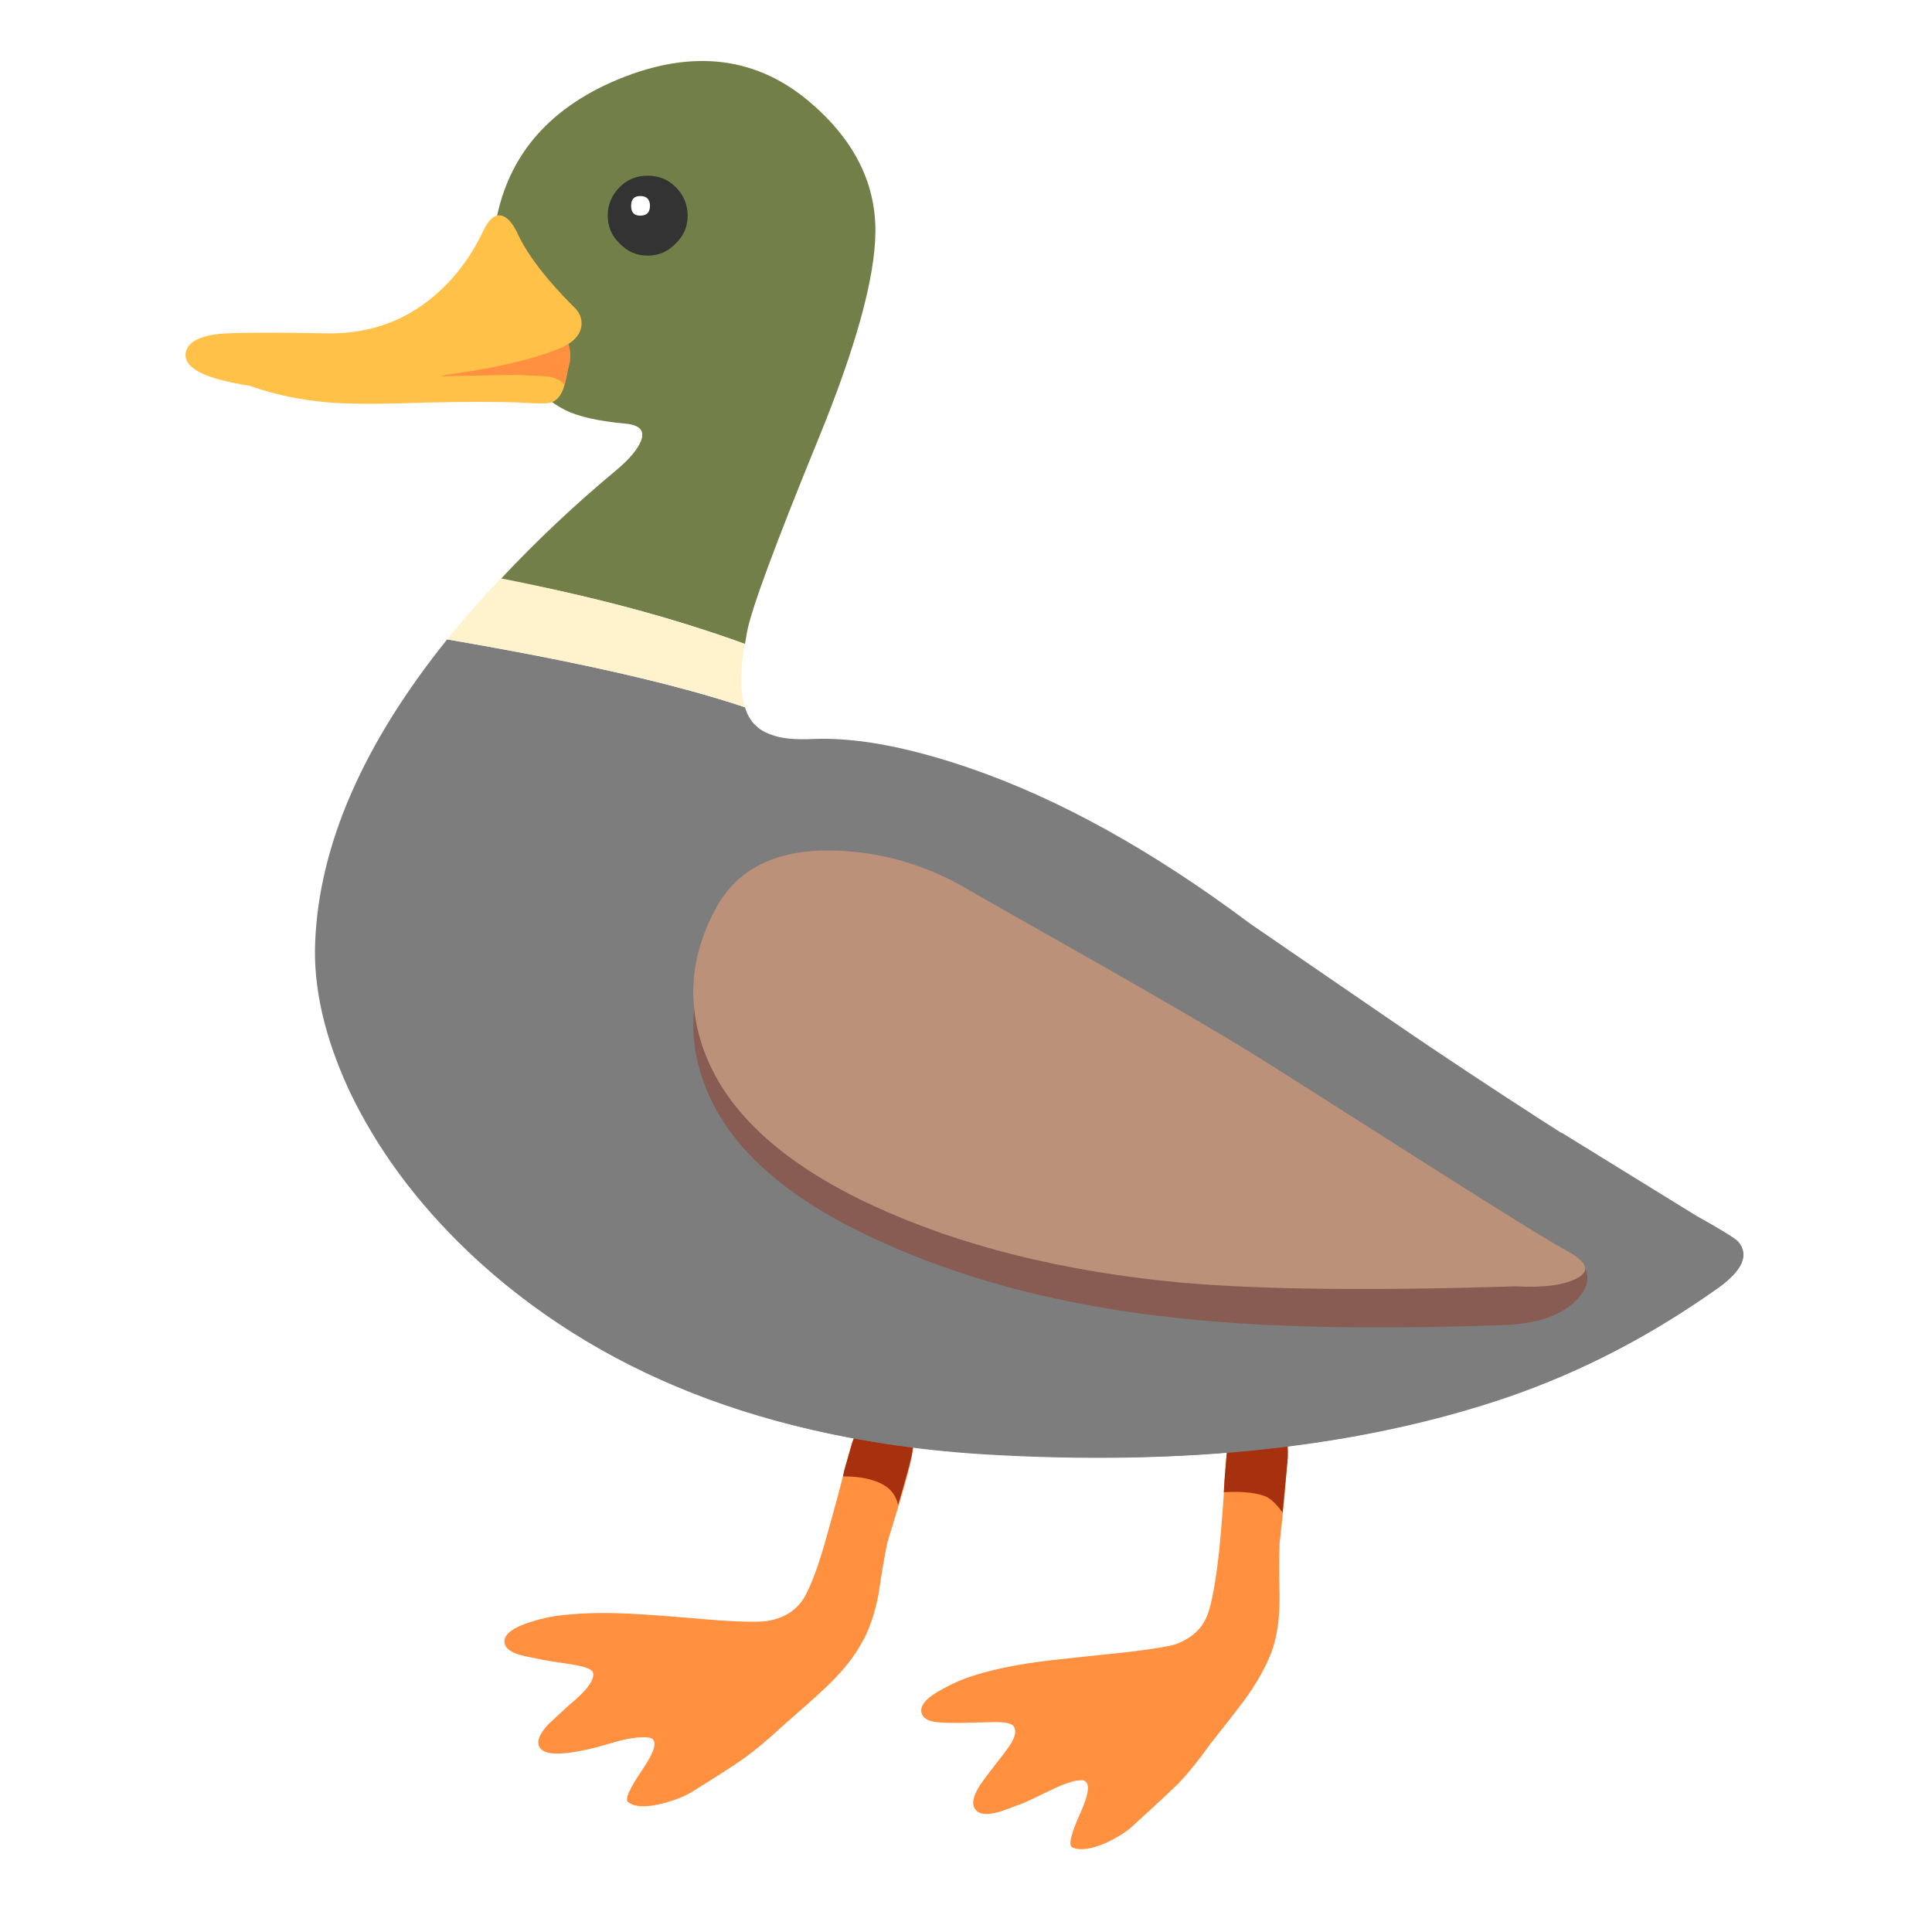 <svg xmlns="http://www.w3.org/2000/svg" xmlns:xlink="http://www.w3.org/1999/xlink" preserveAspectRatio="none" viewBox="0 0 72 72"><defs><filter id="j" width="140%" height="140%" x="-20%" y="-20%" color-interpolation-filters="sRGB"><feColorMatrix in="SourceGraphic" result="result1" values="1 0 0 0 0 0 1 0 0 0 0 0 1 0 0 0 0 0 0.6 0"/></filter><path id="a" fill="#FE9040" d="M56.5 95.7q-.15.5-.5 1.75-.15.75-1.2 4.5-.75 2.7-1.45 3.95-.8 1.35-2.55 1.6-.8.1-3.15-.05-3.45-.3-5.15-.4-2.95-.2-5.15.05-1.05.1-2.15.45-1.75.55-1.75 1.3 0 .55.9.85.5.15 1.35.3.35.1 2.1.35 1.3.2 1.5.5.3.7-1.6 2.25-1.2 1.1-1.3 1.2-.9.95-.65 1.5.35.85 3.25.2.65-.15 2.2-.6 1.35-.3 1.95-.15.7.25-.55 2.1-1.3 1.9-.95 2.15.65.5 2.25.1 1.35-.35 2.1-.85 2.5-1.55 3.4-2.2 1.1-.8 2.5-2.1 1.9-1.65 2.8-2.5 1.55-1.45 2.35-2.85.8-1.3 1.2-3.35.35-2.35.6-3.5.95-3.05 1.35-4.55.7-2.65.1-2.75-2.8-.6-3.3-.3-.2.15-.5 1.05z"/><path id="b" fill="#FE9040" d="M81.35 96.35q-.05.5-.15 1.85-.1 2-.35 4.6-.35 3.1-.75 4.2-.5 1.45-2.2 2.05-.65.2-3.1.5-3.4.35-5.15.55-3 .35-5.05 1-1 .3-2 .85-1.65.85-1.5 1.6.1.55 1.05.65.5.05 1.35.05.2 0 2.15-.05 1.3-.05 1.55.25.3.4-.15 1.15-.25.4-1 1.35-.85 1.1-1.05 1.4-.7 1.1-.35 1.6.35.55 1.6.2.2-.05 1.65-.6.55-.25 2-.95 1.3-.6 1.9-.55.75.15-.15 2.15-.95 2.1-.55 2.3.75.35 2.25-.3 1.25-.6 1.85-1.2 2.2-2 3-2.8.95-1 2.05-2.55 1.55-1.95 2.3-2.95 1.25-1.75 1.8-3.25.5-1.4.5-3.5-.05-2.4 0-3.6.35-3.1.45-4.65.25-2.75-.35-2.75-2.9-.1-3.3.3-.2.2-.3 1.1z"/><path id="c" fill="#A7300F" d="M60.45 96.55q.3-1.5-.15-1.6-2.7-.6-3.3-.3-.2.15-.5 1.05-.15.5-.5 1.75l-.1.45q1.9 0 2.9.7.6.45.75 1.2.7-2.35.9-3.25z"/><path id="d" fill="#A7300F" d="M81.2 98.15l-.05.8q1.7-.1 2.7.25.55.2 1.2 1.1.3-3.05.35-3.65.05-1.75-.45-1.7-2.9-.1-3.3.3-.2.2-.3 1.1-.05.5-.15 1.8z"/><path id="e" fill="#727F48" d="M49.4 42.7l.15-.85q.45-2.3 4.7-12.7Q58 20 58.05 15.4q.05-5-4.55-8.8-5.45-4.45-12.95-1.15-6.95 3.1-7.8 10.15-.4 3.55.55 6.45 1.4 3.75 4.2 5.15 1.3.65 4.05.9 1.35.15.95 1.15-.35.85-1.6 1.9-4.15 3.45-7.7 7.25 8.75 1.6 16.2 4.3z"/><path id="f" fill="#FFC148" d="M37.5 22.4l-22.55 2.5q3.1 1.5 7.05 1.8 2 .15 6 0 4.3-.1 6.6 0 1.6.1 1.9 0 .75-.2 1-1.45.25-1.1.3-1.5.05-.65-.3-1.35z"/><path id="g" fill="#333" d="M42.95 11.65q-1.1 0-1.85.75-.8.8-.8 1.9 0 1.1.8 1.85.75.8 1.85.8t1.85-.8q.8-.75.8-1.85t-.8-1.9q-.75-.75-1.85-.75z"/><path id="h" fill="#FFF" d="M42.45 13q-.6 0-.6.65t.6.65q.65 0 .65-.65t-.65-.65z"/><path id="i" fill="#7D7D7D" d="M115.25 82.35q-.25-.3-2.75-1.7-7.55-4.45-17.55-11.15-1.5-1-12.05-8.25-9.75-7.3-18.7-10.35-6-2.05-10.2-1.9-1.95.1-2.9-.3-1.3-.45-1.7-1.8-6.85-2.3-19.75-4.5-8.35 10.4-8.75 20.05-.2 4.55 2.25 9.85 2.75 5.8 7.9 10.7Q43.8 95.1 65.2 96.4q20.1 1.25 34.8-3.8 7.4-2.5 13.95-7.25 2.4-1.7 1.3-3z"/><path id="k" fill="#7D7D7D" d="M88.4 7.25q-.25-.3-2.75-1.7l-9-5.55q1 1.2 1.45 2.7.95 2.95-1.9 4.65-3.3 2.05-12.5 4.45-15 3.9-31.2 2.9Q12.8 13.55 0 3.2q5.5 7.3 14.45 11.95 10.35 5.35 23.9 6.2 20.15 1.2 34.8-3.8 7.25-2.5 13.95-7.25 2.4-1.75 1.3-3.05z"/><path id="l" fill="#FEF3CD" d="M49.4 46.9q-.5-1.55 0-4.2-7.05-2.55-16.2-4.35-2.1 2.25-3.55 4.05 12.9 2.2 19.75 4.5z"/><path id="m" fill="#FE9040" d="M29.25 24.95l4.95-.1q.75.05 2 .1.9.1 1.25.6.3-1.55.35-1.55.1-.95-.3-1.6l-8.25 2.55z"/><path id="n" fill="#FFC148" d="M38.05 20.35q-2.65-2.65-3.65-4.7-.3-.7-.7-1.1-.9-.8-1.65.75-1.25 2.65-3.35 4.4-3.05 2.55-7.3 2.4-5.45-.1-6.95.05-2.05.25-2.15 1.35-.05 1.2 3 1.85 2.9.65 6 .35 2-.2 7.6-.75 5.2-.65 8.1-1.8 1.4-.55 1.55-1.5.1-.75-.5-1.3z"/><path id="o" fill="#885C52" d="M96 78.85q-10-5-13.05-6.9-3-1.85-9.75-5.7-8.5-4.85-9.15-5.2-4.05-2.35-8.7-2.5-5.55-.1-7.75 3.65-2.75 4.85-.85 9.8 2.3 6 11.15 10.1 8.75 4.1 20.2 5.3 8.55.95 22 .45 3-.2 4.4-1.6 1.25-1.25.45-2.45-.5-.75-8.95-4.95z"/><path id="p" fill="#BB917A" d="M94.85 77.35q-10.05-6.4-11.9-7.55-3-1.85-9.75-5.7-8.75-4.95-9.15-5.2-4.05-2.35-8.7-2.5-5.55-.15-7.75 3.6-2.75 4.85-.85 9.85 2.3 6 11.15 10.1 8.65 4 20.4 5.1 7.9.7 22.2.25 2.7.15 4-.5 1.45-.7-.5-1.8-1.6-.85-9.15-5.65z"/><path id="q" fill="#727F48" d="M15.25.1q-.2-.3-1.9 1.15-2.2 1.85-4 2.35-1.3.4-2.9.55-2.05.25-3.4-.1-1-.35-1.55-.45-1-.2-1.15.35l-.3 1.1q-.1.65.2 1.1.7.95 4.5.75 3.25-.05 5.4-1.05Q12.3 4.9 14.1 2.7 15.7.65 15.25.1z"/></defs><use transform="scale(.562)" xlink:href="#a"/><use transform="scale(.562)" xlink:href="#b"/><use transform="scale(.562)" xlink:href="#c"/><use transform="scale(.562)" xlink:href="#d"/><use transform="scale(.562)" xlink:href="#e"/><use transform="scale(.562)" xlink:href="#f"/><use transform="scale(.562)" xlink:href="#g"/><use transform="scale(.562)" xlink:href="#h"/><use transform="scale(.562)" xlink:href="#i"/><use filter="url(#j)" transform="translate(15.1 42.2) scale(.562)" xlink:href="#k"/><use transform="scale(.562)" xlink:href="#l"/><use transform="scale(.562)" xlink:href="#m"/><use transform="scale(.562)" xlink:href="#n"/><use transform="scale(.562)" xlink:href="#o"/><use transform="scale(.562)" xlink:href="#p"/><use filter="url(#j)" transform="translate(21.6 11.3) scale(.562)" xlink:href="#q"/></svg>
